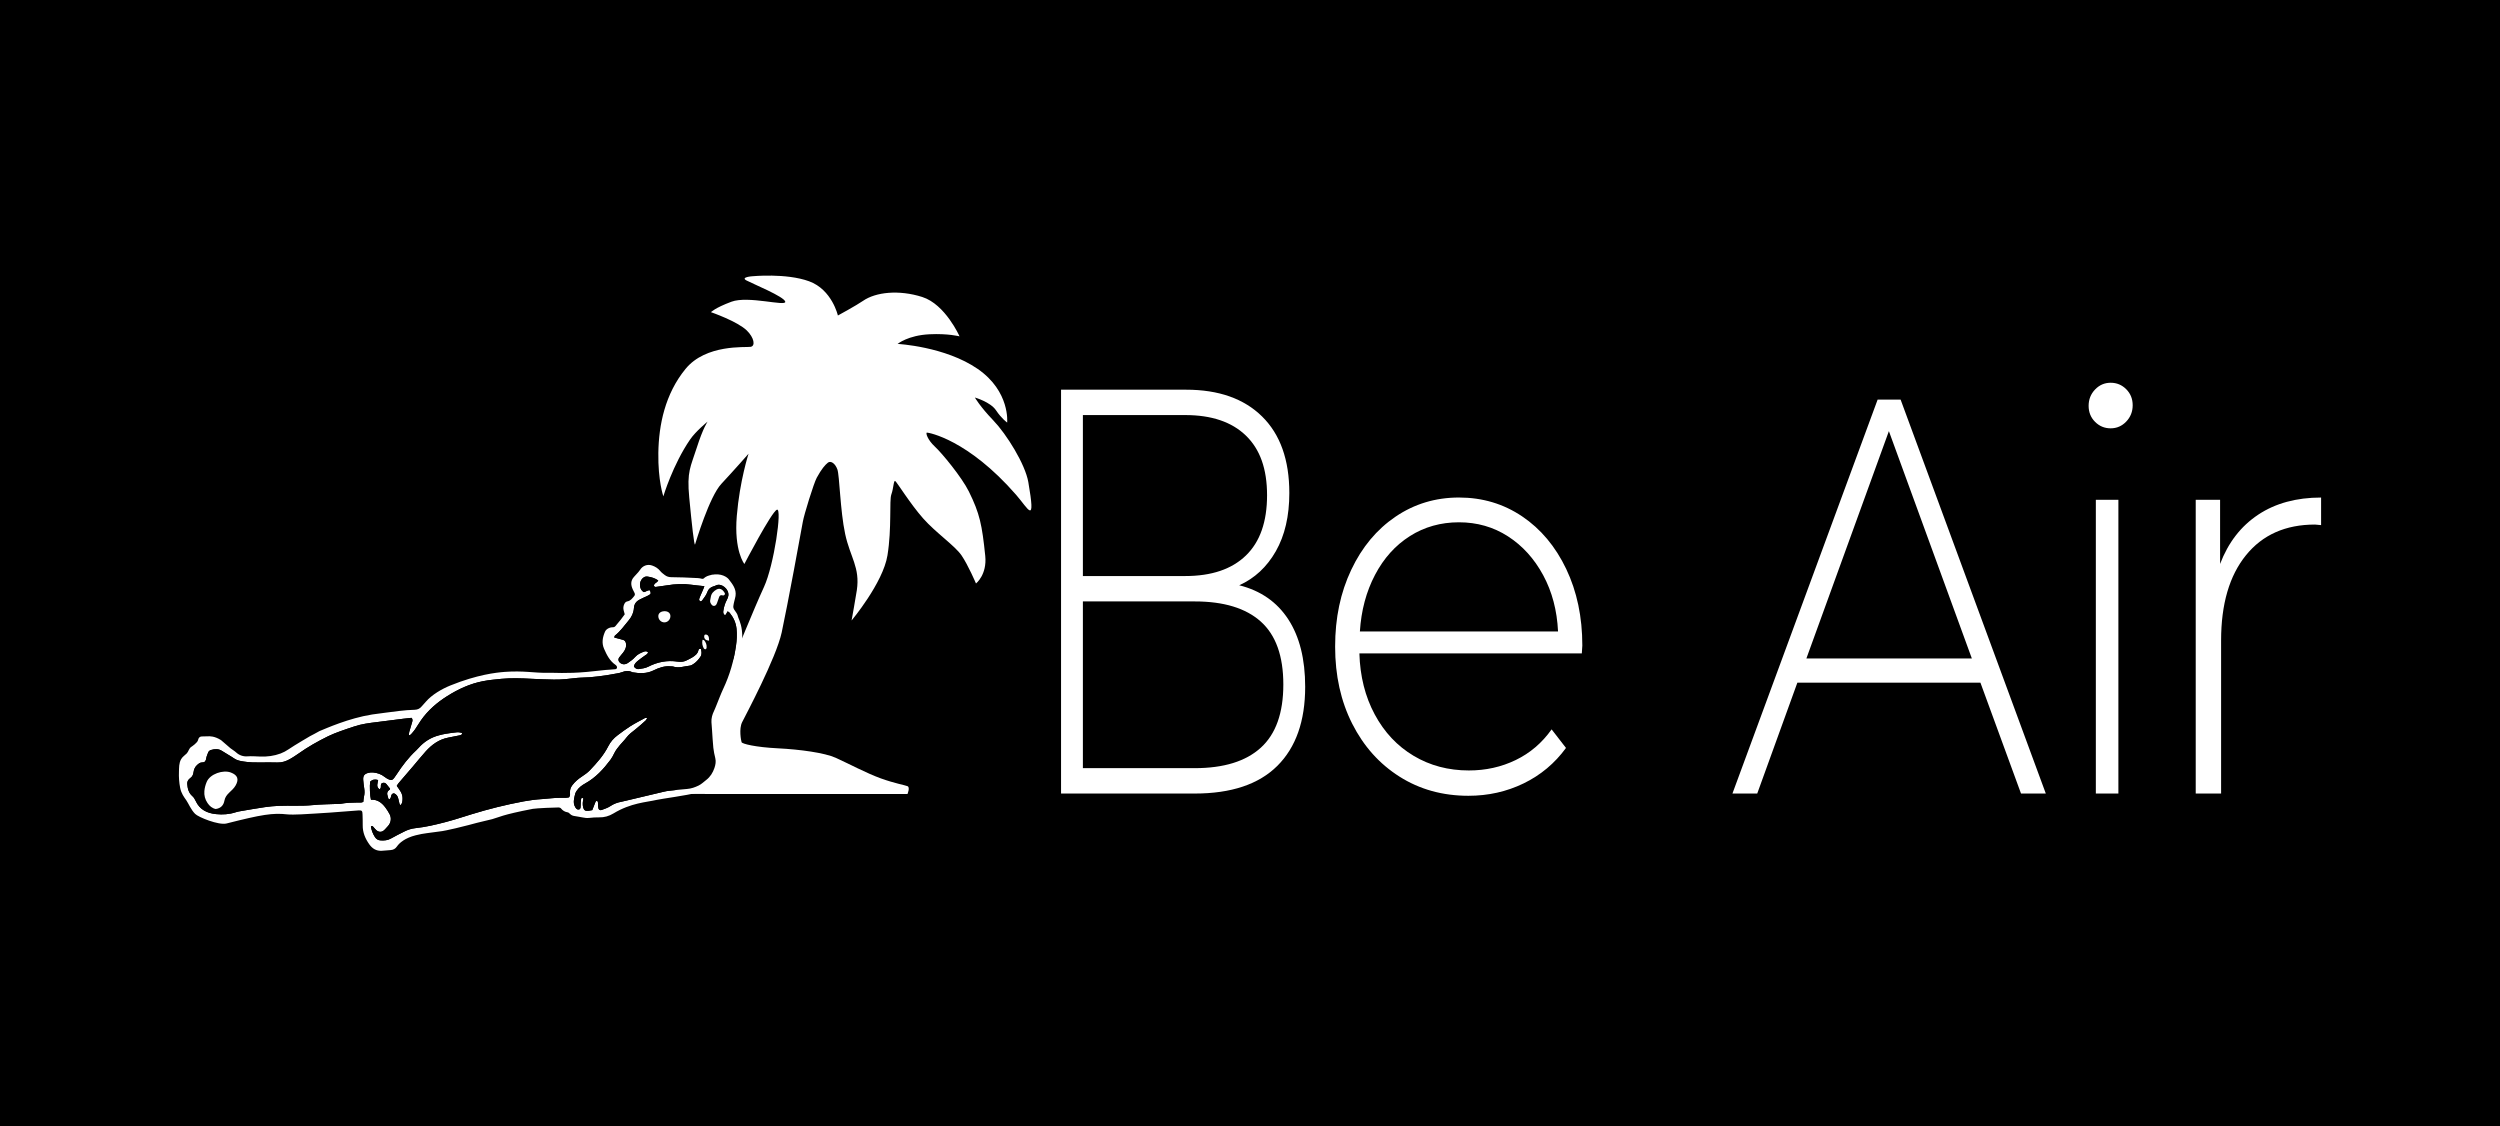 <?xml version="1.0" encoding="UTF-8"?>
<svg xmlns="http://www.w3.org/2000/svg" viewBox="0 0 2376.28 1070.68">
  <defs>
    <style>
      .cls-1 {
        fill: #fff;
      }
    </style>
  </defs>
  <g id="_Слой_2" data-name="Слой 2">
    <rect x="-27.11" y="-28.63" width="2446.94" height="1130.93"/>
  </g>
  <g id="_Слой_1" data-name="Слой 1">
    <g>
      <path class="cls-1" d="M1224.51,588.66c10.72,16.45,16.08,37.84,16.08,64.16,0,32.54-8.82,57.58-26.46,75.13-17.65,17.55-43.84,26.32-78.57,26.32h-127.02V370.41h118.87c30.94,0,55.02,8.5,72.26,25.5,17.23,17,25.85,41.22,25.85,72.66,0,21.93-4.27,40.4-12.82,55.38-8.55,14.99-20.15,25.77-34.81,32.35,20.35,5.12,35.89,15.9,46.61,32.35Zm-195.21-194.12v152.99h97.3c24.97,0,44.17-6.49,57.61-19.47,13.43-12.97,20.15-32.08,20.15-57.3s-6.72-43.78-20.15-56.76c-13.43-12.97-32.64-19.47-57.61-19.47h-97.3Zm169.15,316.13c14.25-12.97,21.37-32.99,21.37-60.05s-7.12-46.97-21.37-59.77c-14.25-12.79-35.21-19.19-62.9-19.19h-106.25v158.48h106.25c27.68,0,48.65-6.49,62.9-19.47Z"/>
      <path class="cls-1" d="M1503.55,621.08h-211.43c.62,21.76,5.49,41.1,14.6,58.03,9.1,16.94,21.43,30.05,36.97,39.31,15.54,9.28,33.03,13.91,52.5,13.91,16.01,0,30.84-3.29,44.5-9.9,13.66-6.59,25.03-16.31,34.14-29.15l13.66,17.65c-10.68,14.63-24.1,25.86-40.26,33.7-16.17,7.85-33.67,11.77-52.5,11.77-24.49,0-46.31-6.06-65.45-18.19-19.15-12.12-34.14-28.88-44.97-50.28-10.83-21.39-16.25-45.82-16.25-73.28s5.1-51.43,15.3-73.01c10.2-21.57,24.25-38.42,42.14-50.55,17.89-12.12,37.98-18.19,60.27-18.19s42.3,5.98,60.04,17.92c17.73,11.95,31.7,28.62,41.91,50.01,10.2,21.4,15.3,45.65,15.3,72.74l-.47,7.49Zm-163.4-111.52c-13.82,8.74-24.88,21.04-33.2,36.91-8.32,15.87-13.11,33.79-14.36,53.75h188.35c-.94-19.96-5.65-37.79-14.13-53.49-8.48-15.69-19.62-27.99-33.43-36.91-13.82-8.91-29.36-13.37-46.62-13.37s-32.81,4.37-46.62,13.1Z"/>
      <path class="cls-1" d="M1882.41,648.89h-174l-38.14,105.37h-23.57l138-374.41h21.86l138,374.41h-23.57l-38.57-105.37Zm-8.14-23l-78.86-216.09-78.43,216.09h157.29Z"/>
      <path class="cls-1" d="M1991.39,400.98c-4.09-4.1-6.13-9.18-6.13-15.24s2.04-11.23,6.13-15.51c4.08-4.28,9.01-6.42,14.81-6.42s10.72,2.06,14.81,6.15c4.08,4.1,6.13,9.19,6.13,15.24s-2.04,11.23-6.13,15.51c-4.09,4.28-9.02,6.42-14.81,6.42s-10.72-2.05-14.81-6.15Zm.73,74.08h21.43v279.2h-21.43V475.06Z"/>
      <path class="cls-1" d="M2146.4,489.23c16.4-10.87,36.35-16.31,59.83-16.31v26.21l-5.79-.53c-27.99,0-49.86,9.72-65.62,29.15-15.76,19.44-23.64,46.45-23.64,81.03v145.49h-24.12V475.06h23.16v60.98c7.72-20.33,19.78-35.92,36.19-46.8Z"/>
    </g>
    <path class="cls-1" d="M669.95,754.68h192.65s2.65-6.35,0-7.41c-2.65-1.06-12.17-2.65-25.4-7.41-13.23-4.76-32.28-14.82-42.87-19.58-10.58-4.76-33.87-7.94-55.04-9-21.17-1.06-33.87-4.23-34.4-5.82s-2.65-12.7,.53-19.05c3.18-6.35,32.28-60.86,37.58-85.21,5.29-24.35,19.05-98.97,20.11-105.32,1.06-6.35,10.34-36.51,13.23-41.81,4.59-8.41,7.94-12.17,10.58-14.29,2.65-2.12,6.88,.53,9,6.35,2.12,5.82,2.65,39.16,7.41,61.39,4.76,22.23,14.3,31.73,11.11,53.45-1.02,6.99-5,28.82-5,28.82,0,0,29.88-35.7,34.11-61.9,4.23-26.2,1.59-52.13,3.7-57.95,2.12-5.82,2.12-13.76,3.7-12.7s14.29,21.7,26.46,35.46c12.17,13.76,30.17,25.93,36.52,35.19,6.35,9.26,13.76,26.73,13.76,26.73,0,0,10.64-8.34,8.8-26.24-3.05-29.63-5.22-40.24-15.54-61.15-6.7-13.57-25.54-36.46-32.42-42.81-6.88-6.35-9-13.23-7.41-13.23s38.77,6.44,84.73,59.16c11.9,13.65,18.82,29.74,11.59-12.06-2.97-17.15-20.64-45.52-33.34-58.75-12.7-13.23-17.47-21.7-17.47-21.7,0,0,14.82,4.23,20.11,12.17,5.29,7.94,10.58,11.64,10.58,11.64,0,0,3.04-29.51-27.92-50.94-30.96-21.43-76.21-23.82-76.21-23.82,0,0,9.84-8.18,30.35-9.17,17.65-.85,28.52,1.98,28.52,1.98,0,0-13.48-30.42-35.44-37.41-22.16-7.06-44.24-4.71-56.37,3.72-6.07,4.21-23.82,13.89-23.82,13.89,0,0-5.56-24.61-27.39-32.55-21.83-7.94-53.98-4.76-53.98-4.76,0,0-11.51,.79-5.56,3.97,5.95,3.18,36.12,15.48,36.92,20.24s-35.33-5.95-51.2,0c-15.88,5.95-19.45,9.92-19.45,9.92,0,0,25.24,8.72,34.14,17.47,6.91,6.79,8.34,14.69,3.57,15.48s-42.47-2.78-61.92,21.04c-19.45,23.82-25.4,53.19-25.8,79.78-.4,26.59,4.76,41.28,4.76,41.28,0,0,8.93-29.95,25.4-53.98,5.4-7.89,16.67-17.07,16.67-17.07,0,0-4.32,6.07-10.27,24.72-5.95,18.66-9.58,22.51-7.19,47.52,2.38,25.01,4.76,46.84,5.56,44.46,.79-2.38,13.5-45.25,25.01-57.56,11.51-12.31,25.8-28.58,25.8-28.58,0,0-8.39,25.76-11.17,59.1-2.78,33.34,7.2,45.69,7.2,45.69,0,0,25.8-49.62,30.96-51.6,5.16-1.98-2.78,52.79-12.31,73.43-9.53,20.64-28.98,68.67-28.98,68.67l-23.55,45.52-33.24,82.56h29.53Z"/>
    <path class="cls-1" d="M701.18,585.06c-.22-1.28-2.11-3.96-2.79-4.84-.91-1.18-1.51-2.53-1.37-4,.15-1.57,.56-3.11,.91-4.66,.38-1.7,.94-3.37,1.2-5.09,.98-6.54-2.9-11.25-6.47-15.9-1.28-1.67-13.05-5.56-16.77-4.06-2.27,.92-5,1.31-6.81,3.16-.45,.46-1.1,.66-1.72,.5-1.32-.34-3.03-.65-3.87-.68-4.63-.18-9.25-.46-13.87-.63-3.83-.14-7.67-.25-11.51-.24-2.35,.01-4.43-.64-6.25-2.05-1.5-1.17-3.11-2.31-4.28-3.78-2.09-2.62-4.73-4.23-7.82-5.29-4.36-1.5-8.96,.21-11.42,4.23-.37,.61-1.1,1.52-1.58,2.06-1.34,1.5-2.7,2.99-4.07,4.47-3.42,3.7-3.19,7.77-1.22,12,.54,1.16,1.18,2.27,1.71,3.43,.42,.93,.41,1.9-.25,2.72-1.81,2.23-3.5,4.67-6.61,5.21-1.69,.3-2.42,1.45-3.05,2.83-.79,1.74-.97,3.7-.51,5.55,.31,1.23,.66,2.45,1.05,3.9-1.21,1.64-2.38,3.34-3.66,4.96-1.69,2.13-3.43,4.21-5.2,6.27-.63,.73-1.4,1.1-2.51,1.09-3.03-.05-6.27,1.69-7.35,4.15-2.29,5.27-3.35,10.7-.94,16.25,2.57,5.9,5.41,11.63,10.98,15.4,.13,.09,.24,.21,.36,.32,.74,.7,1.2,1.53,.91,2.56-.32,1.15-1.3,1.19-2.29,1.25-2.87,.19-5.72,.54-8.59,.66-2.86,.12-4.34,.65-17.32,1.82-20.33,1.84-31.09,.65-38.75,.85-10.87,.28-21.93-2.16-39.62-.85-8.18,.61-26.22,2.6-51.58,12.85-8.19,3.31-17.73,8.79-23.55,15.59-1.24,1.46-2.61,2.81-3.82,4.3-1.72,2.12-3.81,3.16-6.61,3.27-4.95,.19-9.91,.46-14.81,1.12-5.24,.71-20.36,2.51-25.56,3.33-22.69,3.59-44.2,13.38-50.14,15.78-.02,0-.04,.01-.06,.02-1.43,.95-8.8,4.69-9.08,4.88,.01,.03-14.34,8.34-20.37,12.47-2.35,1.61-4.88,2.96-7.54,3.96-6.19,2.32-12.67,3.13-19.29,2.9-4.12-.14-8.26-.49-12.35-.19-3.87,.29-7.7-1.05-10.56-3.68-1.63-1.51-3.63-2.61-5.4-3.98-1.38-1.07-7.21-6.3-9.04-7.79-6.47-4.02-10.78-3.6-12.19-3.61-2.07-.02-4.14,.03-6.21,.15-1.59,.1-2.66,.98-3.15,2.52-.1,.31-.21,.61-.27,.92-.54,2.52-5.76,6.03-6.43,6.46-2.3,1.48-2.55,4.41-4.31,6.22-1.76,1.8-3.96,3.06-5.31,5.42-2.21,3.84-1.95,8.07-2.1,12.09-.2,5.06,.17,10.23,1.15,15.24,1.02,5.26,3.69,8.77,5.82,11.77,1.97,2.78,4.47,9.06,8.39,12.93,2.91,3.1,22.41,11.03,29.87,9.14,33.27-8.44,43.81-10.23,57.84-8.64,5.56,.63,21.13-.48,25.43-.74,10.66-.65,13.98-.78,42.18-3.03,3.32-.26,3.75,.53,3.83,4,.08,3.36,.22,6.71,.16,10.07-.11,6.87,2.44,12.81,6.32,18.25,2.86,4.01,6.65,6.34,11.81,6.05,2.71-.15,5.4-.47,8.08-.64,2.91-.19,4.8-1.22,6.35-3.5,2.29-3.38,7.73-8.06,17.83-10.6,8.26-2.08,12.28-2.05,22.32-3.58,6.37-.56,25.88-5.57,27.94-6.14,11.79-3.27,16.82-4.09,22.37-5.59,6.29-1.7,8.97-4.1,38.69-9.82,3.13-.6,22.84-1.42,24.59-1.31,.74,.05,1.7,.35,2.13,.89,1.69,2.11,3.75,3.34,6.44,3.76,.84,.13,1.63,.97,2.31,1.62,1.35,1.3,2.94,1.76,4.75,1.98,2.37,.28,4.69,.91,7.05,1.24,2.04,.29,3.51,.74,6.14,.46,3.22-.35,6.35-.62,9.55-.54,4.93,.13,9.43-1.16,13.67-3.73,16.74-10.15,31.28-10.57,41.07-12.88,3.8-.9,30.4-4.52,36.82-6.56,2.65-.84,11.96-5.79,14.8-7.88,5.51-4.05,9.79-7.91,10.6-12.47,.55-3.09,1.3-6.78,1.27-10.88-.06-7.29-2.62-15.17-3.45-17.36-3.61-9.59-2.98-20.49,0-30.17,1.68-5.44,4.03-10.79,6.69-15.83,.53-.99,7.7-16.05,8.35-18.21,12.47-41.25,2.75-50.97,1.9-55.86Zm-1.64,28.76c-1.97,14.19-5.93,27.78-12.04,40.77-2.44,5.19-4.4,10.62-6.59,15.93-.73,1.77-1.4,3.56-2.23,5.28-1.63,3.37-2.64,6.86-2.43,10.63,.14,2.55,.38,5.09,.56,7.64,.4,5.56,.65,11.14,1.23,16.69,.35,3.32,1.07,6.61,1.86,9.86,.8,3.26,.2,6.34-.82,9.35-1.51,4.46-3.89,8.34-7.7,11.31-2.39,1.86-4.55,4-7.32,5.36-3.48,1.69-7.02,2.96-10.95,3.26-5.73,.44-11.45,1.12-17.16,1.74-1.58,.17-3.16,.45-4.71,.81-12.13,2.86-24.25,5.76-36.37,8.64-1.4,.33-2.79,.71-4.21,.97-3.81,.7-7.3,1.98-10.59,4.2-2.47,1.66-5.47,2.57-8.3,3.65-1.34,.51-2.61-.25-2.98-1.64-.28-1.05-.28-2.18-.36-3.29-.07-.94,.03-1.9-.13-2.83-.06-.36-.61-.82-.99-.87-.36-.05-1.01,.27-1.15,.6-.82,1.9-1.53,3.84-2.28,5.77-.28,.73-.57,1.46-.92,2.38-1.27,.23-2.49,.53-3.74,.66-2.89,.29-4.16-.5-4.92-3.3-.37-1.36-.44-2.84-.38-4.25,.05-1.41,.43-2.8,.65-4.12-1.1-1.2-2.04-.58-2.21,.39-.35,2.02-.43,4.1-.42,6.16,.02,2.5-.36,3.65-1.72,3.87-1.73,.29-2.61-.92-3.39-2.15-1.54-2.44-1.66-5.13-1.17-7.87,.31-1.72,.66-3.45,1.14-5.13,.26-.89,.78-1.72,1.28-2.51,2.04-3.2,5.04-5.37,8.26-7.15,9.88-5.48,17.28-13.57,23.93-22.45,1.42-1.9,2.54-4.06,3.59-6.21,1.43-2.91,3.41-5.4,5.46-7.85,1.94-2.33,4.17-4.43,5.97-6.86,2.43-3.28,5.64-5.59,8.78-8.06,3.38-2.66,6.55-5.59,9.75-8.47,.53-.48,.77-1.28,1.43-2.44-1.16,.12-1.83,0-2.29,.26-4.63,2.52-9.34,4.91-13.79,7.71-4.19,2.63-8.14,5.64-12.11,8.59-3.78,2.8-6.82,6.31-8.94,10.51-4.39,8.67-10.8,15.8-17.4,22.74-2.17,2.28-4.84,4.17-7.49,5.91-3.51,2.3-6.67,4.92-9.2,8.28-1.49,1.97-2.36,4.11-2.25,6.66,.07,1.56,.34,3.21-.89,4.92-.84,.13-1.9,.39-2.98,.44-1.59,.08-3.19,.03-4.79,0-5.92-.12-11.77,.85-17.65,1.2-5.92,.35-11.75,1.1-17.56,2.17-16.81,3.12-33.38,7.26-49.72,12.29-8.24,2.54-16.44,5.25-24.78,7.44-9.41,2.48-18.89,4.72-28.62,5.75-3.81,.4-7.48,1.62-10.92,3.4-4.11,2.13-8.3,4.14-12.3,6.45-3.09,1.79-6.34,2-9.73,1.81-2.4-.13-4.18-1.19-5.5-3.27-2-3.14-3.31-6.47-3.76-10.03,1.21-.82,1.74-.08,2.26,.43,.68,.67,1.26,1.44,1.88,2.17,2.89,3.37,6.45,3.4,9.32,.08,.93-1.08,1.94-2.1,2.88-3.17,2.74-3.12,3.37-7.44,1.41-11.16-1.19-2.24-2.56-4.42-4.09-6.45-3.41-4.51-7.62-7.71-13.63-7.25-.96-3.39-1.38-13.14-.77-17.23,2.12-1.99,4.6-2.47,7.59-1.52-.38,3.05-2.31,6.31,1.4,8.91,.33-.42,.81-.81,.99-1.31,.2-.58,.17-1.26,.19-1.9,.04-1.14,.03-2.31,1.32-2.82,1.5-.59,2.87-.25,3.92,.94,1.25,1.43,2.39,2.97,3.5,4.37-.16,.48-.17,.89-.36,1-2.5,1.52-2.83,3.65-1.89,6.21,.27,.74,.39,1.55,.67,2.29,.09,.25,.45,.41,.83,.75,1.39-.73,1.55-2.15,1.85-3.48,.32-1.42,1.19-2.21,2.67-2.34,2.4,1.01,3.65,2.89,4.13,5.41,.3,1.57,.67,3.12,1.09,4.66,.11,.39,.53,.7,.99,1.27,1.79-1.87,1.85-4.02,1.91-6.22,.07-2.32-.55-4.47-1.63-6.43-1.06-1.94-2.47-3.69-3.89-5.75,.54-.81,1.05-1.78,1.75-2.6,4.56-5.35,9.17-10.65,13.73-15.99,4.04-4.73,7.91-9.62,12.09-14.23,5.79-6.4,12.57-11.33,21.28-13.03,3.75-.73,7.5-1.46,11.25-2.24,.59-.12,1.15-.48,1.68-.8,.47-.28,.35-1.48-.19-1.58-1.39-.24-2.82-.62-4.19-.49-3.64,.35-7.28,.86-10.89,1.45-2.2,.36-4.37,.91-6.53,1.48-7.62,2.02-14.01,6.04-19.24,11.93-.74,.84-1.52,1.65-2.33,2.41-7.2,6.68-13.09,14.43-18.43,22.62-.79,1.2-1.58,2.41-2.46,3.54-1.66,2.1-2.59,2.43-4.94,1.44-1.44-.61-2.84-1.45-4.06-2.42-3.25-2.59-6.97-3.89-11.03-4.24-1.56-.13-3.22,.01-4.73,.43-3.66,1.01-4.9,2.82-4.63,6.69,.18,2.71,.56,5.41,.97,8.09,.39,2.56,.4,5.06-.22,7.61-.41,1.67-.45,3.42-.65,5.11-1.71,1-3.51,.62-5.23,.63-5.43,.04-10.85,.22-16.21,1.19-.47,.08-.95,.07-1.43,.09-8.61,.38-17.25,.39-25.81,1.23-10.54,1.03-21.08,.23-31.6,.66-4.45,.18-8.91,.59-13.32,1.23-7.57,1.1-15.1,2.45-22.64,3.73-1.73,.29-3.48,.6-5.14,1.15-6.04,1.99-12.3,2.36-18.49,1.76-8.52-.82-15.73-4.21-19.51-12.6-.8-1.76-1.73-3.33-3.25-4.65-3.5-3.05-4.45-7.29-4.73-11.67-.15-2.23,1.09-4.05,2.82-5.29,1.99-1.43,2.83-3.2,3.15-5.6,.33-2.53,1.29-4.93,3.28-6.77,1.44-1.33,2.91-2.58,4.98-2.57,2.7,.01,3.46-1.53,3.82-3.91,.28-1.86,1.13-3.63,1.79-5.43,.47-1.28,1.43-2.09,2.74-2.48,3.64-1.09,7.14-1.3,10.54,.94,3.73,2.46,7.71,4.53,11.37,7.07,2.91,2.02,6.16,2.52,9.46,3.02,5.06,.78,10.17,.91,15.29,.85,5.43-.06,10.86-.16,16.28,.03,4.5,.15,8.5-1.18,12.27-3.39,2.62-1.53,5.21-3.14,7.67-4.9,9-6.43,18.6-11.84,28.49-16.71,3.71-1.83,7.62-3.29,11.51-4.73,4.34-1.61,8.76-3.01,13.15-4.5,7.01-2.38,14.3-3.3,21.6-4.18,8.39-1.01,16.76-2.14,25.15-3.2,2.52-.32,5.05-.56,7.74-.85,1.55,1.41,.97,3.07,.45,4.75-.89,2.89-1.77,5.79-2.57,8.71-.24,.89-.19,1.85-.31,3.28,.92-.44,1.56-.56,1.9-.95,1.37-1.54,2.77-3.09,3.94-4.78,2-2.89,3.74-5.96,5.76-8.83,6.63-9.42,15.16-16.76,24.88-22.88,10.52-6.62,21.64-11.77,33.88-14.13,5.79-1.11,11.7-1.69,17.57-2.25,9.41-.89,18.83-.55,28.26-.05,7.17,.38,14.35,.62,21.52,.77,7.51,.15,14.96-.78,22.4-1.63,.95-.11,1.91-.17,2.87-.18,11.71-.16,23.23-1.91,34.71-4.03,1.57-.29,3.19-.53,4.65-1.13,3.41-1.4,6.73-1.8,10.09,.03,6.86,1.15,13.58,1.45,20.13-1.8,5.16-2.56,10.62-4.48,16.59-3.84,.63,.07,1.32-.06,1.91,.14,5.47,1.86,10.73-.26,16.06-.84,1.05-.11,2.11-.74,3.04-1.32,2.9-1.81,5.12-4.37,6.99-7.16,1.52-2.27,1.05-4.87,.5-7.29-1.32-.62-2.23,.02-2.41,.96-.68,3.54-3.27,5.38-6,7.07-1.76,1.09-3.67,1.93-5.52,2.87-2.68,1.36-5.52,1.46-8.42,1.04-9.79-1.43-18.97,.31-27.78,4.84-2.62,1.35-5.78,1.8-8.75,2.23-1.91,.28-3.76-.54-4.88-2.44,.36-2.46,2.09-3.96,3.76-5.38,2.07-1.75,4.33-3.27,6.53-4.87,1.14-.83,2.57-1.34,3.18-3.07-1.12-1.51-2.73-1.24-4.15-.7-2.99,1.15-5.92,2.49-8.11,4.95-2.04,2.3-4.48,4.08-7.01,5.77-2.5,1.67-5.15,1.61-7.42-.24-1.64-1.33-1.99-3.34-.71-5.1,1.12-1.55,2.45-2.95,3.63-4.46,2.03-2.6,3.33-5.41,2.72-8.87-.28-1.6-1.02-2.77-2.48-3.22-2.73-.84-5.52-1.49-8.59-2.3,.17-.54,.16-1.5,.62-1.86,5.19-4.12,8.95-9.54,13.14-14.54,2.81-3.35,4.65-7.28,4.91-11.75,.24-3.95,2.45-6.45,5.76-8.15,2.13-1.09,4.35-2,6.53-3.02,.72-.34,1.44-.7,2.12-1.12,1.83-1.15,1.9-1.6,.81-4.41-2.21-.45-3.82,1.38-5.78,1.68-4.21-2.19-4.59-8.4-2.33-11.74,1.49-2.21,3.36-3.41,6.02-3.02,3.5,.51,6.84,1.5,10.01,3.69-.86,1.7-2.75,2.2-3.73,3.57-.32,.45-.51,1.27-.31,1.73,.19,.44,1.01,.92,1.48,.86,3.64-.44,7.27-.94,10.89-1.54,7.76-1.28,15.53-1.68,23.35-.55,3.77,.54,7.58,.85,12.17,1.35-1.28,3.77-2.82,6.55-3.97,9.49-.35,.89-.75,1.76-1.01,2.68-.25,.87,.53,2.3,1.27,2.26,.54-.03,1.27-.36,1.56-.79,1.76-2.64,3.96-4.99,4.99-8.13,.84-2.54,2.75-4.26,5.31-5.17,.9-.32,1.88-.5,2.7-.96,5.04-2.81,12.81,3.34,11.94,9.59-.19,1.38-.76,2.77-1.43,4-1.71,3.13-2.71,6.47-3.27,9.96-.13,.78-.28,1.62-.13,2.37,.14,.7,.51,1.66,1.06,1.92,1.15,.53,1.62-.45,1.99-1.4,.23-.57,.61-1.09,1.08-1.9,.74,.52,1.48,.83,1.92,1.37,3.59,4.42,5.92,9.34,6.53,15.13,.57,5.47,.25,10.85-.5,16.25Zm-6.88-63.24c-1.28-1.67-6.93-6.31-16.77-4.06-2.39,.55-5,1.31-6.81,3.16"/>
    <path d="M669.5,557.16c-1.28,3.77-2.82,6.55-3.97,9.49-.35,.89-.75,1.76-1.01,2.68-.25,.87,.53,2.3,1.27,2.26,.54-.03,1.27-.36,1.56-.79,1.76-2.64,3.96-4.99,4.99-8.13,.84-2.54,2.75-4.26,5.31-5.17,.9-.32,1.88-.5,2.7-.96,5.04-2.81,12.81,3.34,11.94,9.59-.19,1.38-.76,2.77-1.43,4-1.71,3.13-2.71,6.47-3.27,9.96-.13,.78-.28,1.62-.13,2.37,.14,.7,.51,1.66,1.06,1.92,1.15,.53,1.62-.45,1.99-1.4,.23-.57,.61-1.09,1.08-1.9,.74,.52,1.48,.83,1.92,1.37,3.59,4.42,5.92,9.34,6.53,15.13,.57,5.47,.25,10.85-.5,16.25-1.97,14.19-5.93,27.78-12.04,40.77-2.44,5.19-4.4,10.62-6.59,15.93-.73,1.77-1.4,3.56-2.23,5.28-1.63,3.37-2.64,6.86-2.43,10.63,.14,2.55,.38,5.09,.56,7.64,.4,5.56,.65,11.14,1.23,16.69,.35,3.32,1.07,6.61,1.86,9.86,.8,3.26,.2,6.34-.82,9.35-1.51,4.46-3.89,8.34-7.7,11.31-2.39,1.86-4.55,4-7.32,5.36-3.48,1.69-7.02,2.96-10.95,3.26-5.73,.44-11.45,1.12-17.16,1.74-1.58,.17-3.16,.45-4.71,.81-12.13,2.86-24.25,5.76-36.37,8.64-1.4,.33-2.79,.71-4.21,.97-3.81,.7-7.3,1.98-10.59,4.2-2.47,1.66-5.47,2.57-8.3,3.65-1.34,.51-2.61-.25-2.98-1.64-.28-1.05-.28-2.18-.36-3.29-.07-.94,.03-1.9-.13-2.83-.06-.36-.61-.82-.99-.87-.36-.05-1.01,.27-1.15,.6-.82,1.9-1.53,3.84-2.28,5.77-.28,.73-.57,1.46-.92,2.38-1.27,.23-2.49,.53-3.74,.66-2.89,.29-4.16-.5-4.92-3.3-.37-1.36-.44-2.84-.38-4.25,.05-1.41,.43-2.8,.65-4.12-1.1-1.2-2.04-.58-2.21,.39-.35,2.02-.43,4.1-.42,6.16,.02,2.5-.36,3.65-1.72,3.87-1.73,.29-2.61-.92-3.39-2.15-1.54-2.44-1.66-5.13-1.17-7.87,.31-1.72,.66-3.45,1.14-5.13,.26-.89,.78-1.72,1.28-2.51,2.04-3.2,5.04-5.37,8.26-7.15,9.88-5.48,17.28-13.57,23.93-22.45,1.42-1.9,2.54-4.06,3.59-6.21,1.43-2.91,3.41-5.4,5.46-7.85,1.94-2.33,4.17-4.43,5.97-6.86,2.43-3.28,5.64-5.59,8.78-8.07,3.38-2.66,6.55-5.59,9.75-8.47,.53-.48,.77-1.28,1.43-2.44-1.16,.12-1.83,0-2.29,.26-4.63,2.52-9.34,4.91-13.79,7.71-4.19,2.63-8.14,5.64-12.11,8.59-3.78,2.8-6.82,6.31-8.94,10.51-4.39,8.67-10.8,15.8-17.4,22.74-2.17,2.28-4.84,4.17-7.49,5.91-3.51,2.3-6.67,4.92-9.2,8.28-1.49,1.97-2.36,4.11-2.25,6.66,.07,1.56,.34,3.21-.89,4.92-.84,.13-1.9,.39-2.98,.44-1.59,.08-3.19,.03-4.79,0-5.92-.12-11.77,.85-17.65,1.2-5.92,.35-11.75,1.1-17.56,2.17-16.81,3.12-33.38,7.26-49.72,12.29-8.24,2.54-16.44,5.25-24.78,7.44-9.41,2.48-18.89,4.72-28.62,5.75-3.81,.4-7.48,1.62-10.92,3.4-4.11,2.13-8.3,4.14-12.3,6.45-3.09,1.79-6.34,2-9.73,1.81-2.4-.13-4.18-1.19-5.5-3.27-2-3.14-3.31-6.47-3.76-10.03,1.21-.82,1.74-.08,2.26,.43,.68,.67,1.26,1.44,1.88,2.17,2.89,3.37,6.45,3.4,9.32,.08,.93-1.08,1.94-2.1,2.88-3.17,2.74-3.12,3.37-7.44,1.41-11.16-1.19-2.24-2.56-4.42-4.09-6.45-3.41-4.51-7.62-7.71-13.63-7.25-.96-3.39-1.38-13.14-.77-17.23,2.12-1.99,4.6-2.47,7.59-1.52-.38,3.05-2.31,6.31,1.4,8.91,.33-.42,.81-.81,.99-1.31,.2-.58,.17-1.26,.19-1.9,.04-1.14,.03-2.31,1.32-2.82,1.5-.59,2.87-.25,3.92,.94,1.25,1.43,2.39,2.97,3.5,4.37-.16,.48-.17,.89-.36,1-2.5,1.52-2.83,3.65-1.89,6.21,.27,.74,.39,1.55,.67,2.29,.09,.25,.45,.41,.83,.75,1.39-.73,1.55-2.15,1.85-3.48,.32-1.42,1.19-2.21,2.67-2.34,2.4,1.01,3.65,2.89,4.13,5.41,.3,1.57,.67,3.12,1.09,4.66,.11,.39,.53,.7,.99,1.27,1.79-1.87,1.85-4.02,1.91-6.22,.07-2.32-.55-4.47-1.63-6.43-1.06-1.94-2.47-3.69-3.89-5.75,.54-.81,1.06-1.78,1.75-2.6,4.56-5.35,9.17-10.65,13.73-15.99,4.04-4.73,7.91-9.62,12.09-14.23,5.79-6.4,12.57-11.33,21.28-13.03,3.75-.73,7.5-1.46,11.25-2.24,.59-.12,1.15-.48,1.68-.8,.47-.28,.35-1.48-.19-1.58-1.39-.24-2.82-.62-4.19-.49-3.64,.35-7.28,.86-10.89,1.45-2.2,.36-4.37,.91-6.53,1.48-7.62,2.02-14.01,6.04-19.24,11.93-.74,.84-1.52,1.65-2.33,2.41-7.2,6.68-13.09,14.43-18.43,22.62-.79,1.2-1.58,2.41-2.46,3.54-1.66,2.1-2.59,2.43-4.94,1.44-1.44-.61-2.84-1.45-4.06-2.42-3.25-2.59-6.97-3.89-11.03-4.24-1.56-.13-3.22,.01-4.73,.43-3.66,1.01-4.9,2.82-4.63,6.69,.18,2.71,.56,5.41,.97,8.09,.39,2.56,.4,5.06-.22,7.61-.41,1.67-.45,3.42-.65,5.11-1.71,1-3.51,.62-5.23,.63-5.43,.04-10.85,.22-16.21,1.19-.47,.08-.96,.07-1.43,.09-8.61,.38-17.25,.39-25.81,1.23-10.54,1.03-21.08,.23-31.6,.66-4.45,.18-8.91,.59-13.32,1.23-7.57,1.1-15.1,2.45-22.64,3.73-1.73,.29-3.48,.6-5.14,1.15-6.04,1.99-12.3,2.36-18.49,1.76-8.52-.82-15.73-4.21-19.51-12.6-.8-1.76-1.73-3.33-3.25-4.65-3.5-3.05-4.45-7.29-4.73-11.67-.15-2.23,1.09-4.05,2.82-5.29,1.99-1.43,2.83-3.2,3.15-5.6,.33-2.53,1.29-4.93,3.28-6.77,1.44-1.33,2.91-2.58,4.98-2.57,2.7,.01,3.46-1.53,3.82-3.91,.28-1.86,1.13-3.63,1.79-5.43,.47-1.28,1.43-2.09,2.74-2.48,3.64-1.09,7.14-1.3,10.54,.94,3.73,2.46,7.71,4.53,11.37,7.07,2.91,2.02,6.16,2.52,9.46,3.02,5.06,.78,10.17,.91,15.29,.85,5.43-.06,10.86-.16,16.28,.03,4.5,.15,8.5-1.18,12.27-3.39,2.62-1.53,5.21-3.14,7.67-4.9,9-6.43,18.6-11.84,28.49-16.71,3.71-1.83,7.62-3.29,11.51-4.73,4.34-1.61,8.76-3.01,13.15-4.5,7.01-2.38,14.3-3.3,21.6-4.18,8.39-1.01,16.76-2.14,25.15-3.2,2.52-.32,5.05-.56,7.74-.85,1.55,1.41,.97,3.07,.45,4.75-.89,2.89-1.77,5.79-2.57,8.71-.24,.89-.19,1.85-.31,3.28,.92-.44,1.56-.56,1.9-.95,1.37-1.54,2.77-3.09,3.94-4.78,2-2.89,3.74-5.96,5.76-8.83,6.63-9.42,15.16-16.76,24.88-22.88,10.52-6.62,21.64-11.77,33.88-14.13,5.79-1.11,11.7-1.69,17.57-2.25,9.41-.89,18.83-.55,28.26-.05,7.17,.38,14.35,.63,21.52,.77,7.51,.15,14.96-.78,22.4-1.63,.95-.11,1.91-.17,2.87-.18,11.71-.16,23.23-1.91,34.71-4.03,1.57-.29,3.19-.53,4.65-1.13,3.41-1.4,6.73-1.8,10.09,.03,6.86,1.15,13.58,1.45,20.13-1.8,5.16-2.56,10.62-4.48,16.59-3.84,.63,.07,1.32-.06,1.91,.14,5.47,1.86,10.73-.26,16.06-.84,1.05-.11,2.11-.74,3.04-1.32,2.9-1.81,5.12-4.37,6.99-7.16,1.52-2.27,1.05-4.87,.5-7.29-1.32-.62-2.23,.02-2.41,.96-.68,3.54-3.27,5.38-6,7.07-1.76,1.09-3.67,1.93-5.52,2.87-2.68,1.36-5.52,1.46-8.42,1.04-9.79-1.43-18.97,.31-27.78,4.84-2.62,1.35-5.78,1.8-8.75,2.23-1.91,.28-3.76-.54-4.88-2.44,.36-2.46,2.09-3.96,3.76-5.38,2.07-1.75,4.33-3.27,6.53-4.87,1.14-.83,2.57-1.34,3.18-3.07-1.12-1.51-2.73-1.24-4.15-.7-2.99,1.15-5.92,2.49-8.11,4.95-2.04,2.3-4.48,4.08-7.01,5.77-2.5,1.67-5.15,1.61-7.42-.24-1.64-1.33-1.99-3.34-.71-5.1,1.12-1.55,2.45-2.95,3.63-4.46,2.03-2.6,3.33-5.41,2.72-8.87-.28-1.6-1.02-2.76-2.48-3.22-2.73-.84-5.52-1.49-8.59-2.3,.17-.54,.16-1.5,.62-1.86,5.19-4.12,8.95-9.54,13.14-14.54,2.81-3.35,4.65-7.28,4.91-11.75,.24-3.95,2.45-6.45,5.76-8.15,2.13-1.09,4.35-2,6.53-3.02,.72-.34,1.44-.7,2.12-1.12,1.83-1.15,1.9-1.6,.81-4.41-2.21-.45-3.82,1.38-5.78,1.68-4.21-2.19-4.59-8.4-2.33-11.74,1.49-2.21,3.36-3.41,6.02-3.02,3.5,.51,6.84,1.5,10.01,3.69-.86,1.7-2.75,2.2-3.73,3.57-.32,.45-.51,1.27-.31,1.73,.19,.44,1.01,.92,1.48,.86,3.64-.44,7.27-.94,10.89-1.54,7.76-1.28,15.53-1.68,23.35-.55,3.77,.54,7.58,.85,12.17,1.35Zm-464.43,211.82c5.11-.76,7.46-3.75,8.26-8.04,.59-3.19,2.38-5.46,4.63-7.59,2.19-2.07,4.47-4.08,6-6.77,3.41-6,1.88-9.81-4.5-12.27-7.32-2.82-19.81,1.25-23,8.95-1.19,2.88-1.95,5.75-2.2,8.71-.33,4.04,.64,7.86,2.98,11.32,1.97,2.91,4.4,4.99,7.83,5.7Zm481.47-203.14c.21,.05,.52,.19,.83,.17,1.21-.04,2.11-1.36,1.5-2.32-.67-1.06-1.39-2.17-2.35-2.95-1.61-1.33-3.64-1.42-5.39-.44-2.84,1.6-5.1,3.8-5.56,7.3-.1,.78-.22,1.58-.45,2.33-.58,1.9,.15,3.44,1.28,4.85,1.25,1.57,3.32,1.51,4.43-.17,.51-.77,.78-1.71,1.11-2.6,.54-1.49,1-3.02,1.57-4.5,.5-1.31,1.36-2.15,3.02-1.68Zm-54.87,25.74c3.23-.09,5.83-3.09,5.53-6.41-.24-2.72-2.52-4.34-5.88-4.2-3.33,.14-5.55,1.97-5.59,4.61-.04,3.39,2.64,6.09,5.94,6Zm36.08,16.58c-.71,3.06-.09,5.62,1.15,8.06,.24,.46,.99,.96,1.48,.94,.92-.04,1.21-.93,1.26-1.73,.18-2.66-.73-4.98-2.46-6.97-.15-.18-.56-.13-1.43-.29Zm6.22,.81c-.05-2.38-.14-4.01-1.34-5.19-.48-.47-1.41-.7-2.11-.65-.93,.06-1.15,.96-1.2,1.79-.08,1.4,.57,2.54,1.66,3.26,.69,.46,1.67,.47,2.98,.79Z"/>
    <path class="cls-1" d="M205.07,768.98c-3.43-.71-5.86-2.79-7.83-5.7-2.35-3.46-3.32-7.28-2.98-11.32,.24-2.97,1-5.84,2.2-8.71,3.19-7.69,15.68-11.77,23-8.95,6.38,2.45,7.9,6.27,4.5,12.27-1.53,2.69-3.81,4.7-6,6.77-2.25,2.13-4.04,4.41-4.63,7.59-.79,4.29-3.15,7.28-8.26,8.04Z"/>
    <path class="cls-1" d="M686.55,565.84c-1.66-.47-2.52,.37-3.02,1.68-.57,1.48-1.03,3.01-1.57,4.5-.32,.89-.6,1.83-1.11,2.6-1.11,1.68-3.17,1.74-4.43,.17-1.12-1.41-1.85-2.95-1.28-4.85,.23-.75,.34-1.55,.45-2.33,.46-3.5,2.72-5.7,5.56-7.3,1.74-.98,3.77-.89,5.39,.44,.95,.78,1.67,1.89,2.35,2.95,.61,.96-.29,2.28-1.5,2.32-.3,.01-.62-.13-.83-.17Z"/>
    <path class="cls-1" d="M631.68,591.58c-3.3,.09-5.98-2.62-5.94-6,.03-2.64,2.26-4.47,5.59-4.61,3.36-.14,5.64,1.49,5.88,4.2,.3,3.32-2.3,6.32-5.53,6.41Z"/>
    <path class="cls-1" d="M667.76,608.16c.87,.17,1.28,.12,1.43,.29,1.73,1.99,2.64,4.31,2.46,6.97-.05,.8-.35,1.69-1.26,1.73-.49,.02-1.24-.47-1.48-.94-1.24-2.44-1.86-5-1.15-8.06Z"/>
    <path class="cls-1" d="M673.98,608.97c-1.31-.32-2.29-.33-2.98-.79-1.08-.72-1.74-1.85-1.66-3.26,.05-.83,.27-1.73,1.2-1.79,.7-.05,1.63,.18,2.11,.65,1.2,1.18,1.29,2.81,1.34,5.19Z"/>
  </g>
</svg>